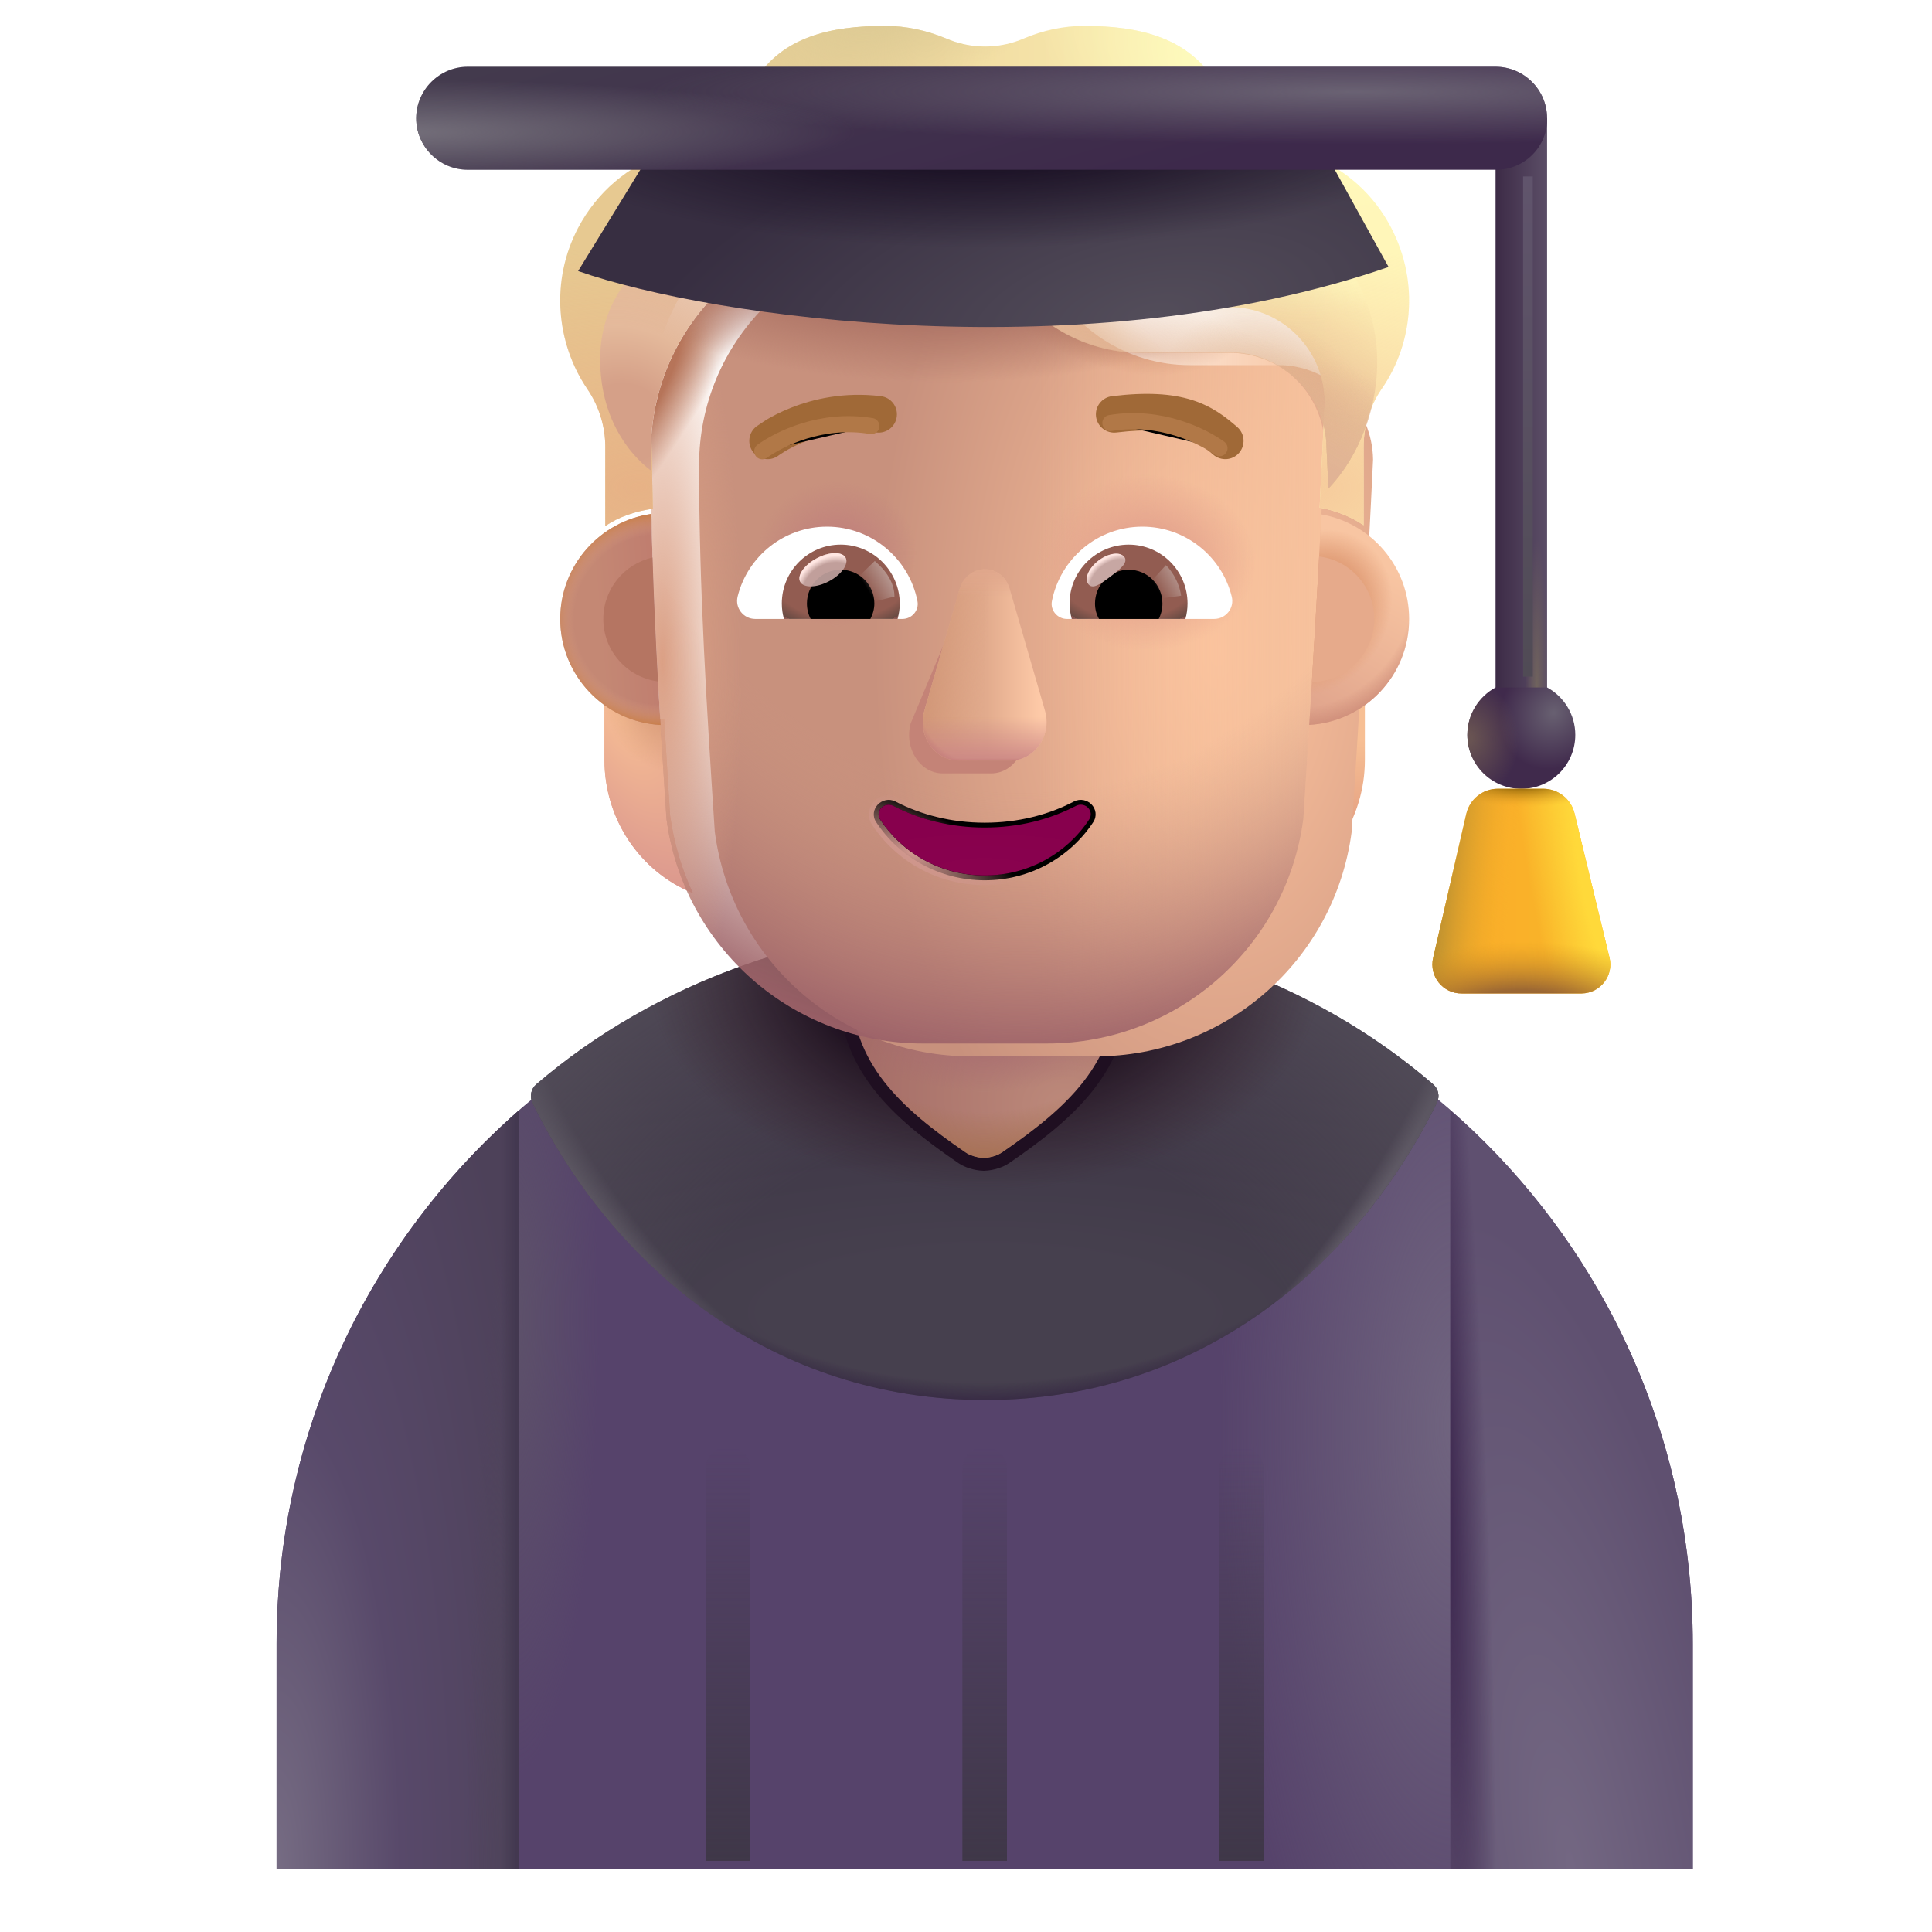 <svg viewBox="1 1 30 30" xmlns="http://www.w3.org/2000/svg">
<path d="M16.295 15.526C10.225 15.526 5.295 20.446 5.295 26.526V30.026H27.285V26.526C27.285 20.446 22.365 15.526 16.295 15.526Z" fill="#56436B"/>
<path d="M16.295 15.526C10.225 15.526 5.295 20.446 5.295 26.526V30.026H27.285V26.526C27.285 20.446 22.365 15.526 16.295 15.526Z" fill="url(#paint0_radial_4002_1591)"/>
<path d="M16.295 15.526C10.225 15.526 5.295 20.446 5.295 26.526V30.026H27.285V26.526C27.285 20.446 22.365 15.526 16.295 15.526Z" fill="url(#paint1_radial_4002_1591)"/>
<path d="M23.311 18.125C23.36 18.026 23.336 17.907 23.252 17.835C21.396 16.233 18.906 15.349 16.298 15.349C13.69 15.349 11.185 16.242 9.328 17.836C9.245 17.907 9.22 18.027 9.269 18.126C10.544 20.725 13.024 22.739 16.298 22.739C19.572 22.739 22.028 20.725 23.311 18.125Z" fill="url(#paint2_radial_4002_1591)"/>
<path d="M23.311 18.125C23.36 18.026 23.336 17.907 23.252 17.835C21.396 16.233 18.906 15.349 16.298 15.349C13.69 15.349 11.185 16.242 9.328 17.836C9.245 17.907 9.22 18.027 9.269 18.126C10.544 20.725 13.024 22.739 16.298 22.739C19.572 22.739 22.028 20.725 23.311 18.125Z" fill="url(#paint3_radial_4002_1591)"/>
<path d="M23.311 18.125C23.36 18.026 23.336 17.907 23.252 17.835C21.396 16.233 18.906 15.349 16.298 15.349C13.69 15.349 11.185 16.242 9.328 17.836C9.245 17.907 9.22 18.027 9.269 18.126C10.544 20.725 13.024 22.739 16.298 22.739C19.572 22.739 22.028 20.725 23.311 18.125Z" fill="url(#paint4_radial_4002_1591)"/>
<path d="M23.311 18.125C23.36 18.026 23.336 17.907 23.252 17.835C21.396 16.233 18.906 15.349 16.298 15.349C13.69 15.349 11.185 16.242 9.328 17.836C9.245 17.907 9.22 18.027 9.269 18.126C10.544 20.725 13.024 22.739 16.298 22.739C19.572 22.739 22.028 20.725 23.311 18.125Z" fill="url(#paint5_radial_4002_1591)"/>
<path d="M23.311 18.125C23.36 18.026 23.336 17.907 23.252 17.835C21.396 16.233 18.906 15.349 16.298 15.349C13.69 15.349 11.185 16.242 9.328 17.836C9.245 17.907 9.22 18.027 9.269 18.126C10.544 20.725 13.024 22.739 16.298 22.739C19.572 22.739 22.028 20.725 23.311 18.125Z" fill="url(#paint6_radial_4002_1591)"/>
<path d="M23.311 18.125C23.36 18.026 23.336 17.907 23.252 17.835C21.396 16.233 18.906 15.349 16.298 15.349C13.69 15.349 11.185 16.242 9.328 17.836C9.245 17.907 9.22 18.027 9.269 18.126C10.544 20.725 13.024 22.739 16.298 22.739C19.572 22.739 22.028 20.725 23.311 18.125Z" fill="url(#paint7_radial_4002_1591)"/>
<g filter="url(#filter0_f_4002_1591)">
<path d="M15.996 18.896C16.059 18.939 16.166 18.976 16.276 18.98C16.387 18.976 16.493 18.939 16.556 18.896C17.573 18.2 18.336 17.507 18.336 16.31V12.676C18.336 11.536 17.416 10.616 16.276 10.616C15.136 10.616 14.216 11.536 14.216 12.676V16.31C14.216 17.507 14.979 18.2 15.996 18.896Z" stroke="#1F0F21" stroke-width="0.4"/>
</g>
<path d="M15.996 18.896C16.059 18.939 16.166 18.976 16.276 18.98C16.387 18.976 16.493 18.939 16.556 18.896C17.573 18.2 18.336 17.507 18.336 16.31V12.676C18.336 11.536 17.416 10.616 16.276 10.616C15.136 10.616 14.216 11.536 14.216 12.676V16.31C14.216 17.507 14.979 18.2 15.996 18.896Z" fill="url(#paint8_radial_4002_1591)"/>
<path d="M15.996 18.896C16.059 18.939 16.166 18.976 16.276 18.98C16.387 18.976 16.493 18.939 16.556 18.896C17.573 18.2 18.336 17.507 18.336 16.31V12.676C18.336 11.536 17.416 10.616 16.276 10.616C15.136 10.616 14.216 11.536 14.216 12.676V16.31C14.216 17.507 14.979 18.2 15.996 18.896Z" fill="url(#paint9_radial_4002_1591)"/>
<path d="M15.996 18.896C16.059 18.939 16.166 18.976 16.276 18.98C16.387 18.976 16.493 18.939 16.556 18.896C17.573 18.2 18.336 17.507 18.336 16.31V12.676C18.336 11.536 17.416 10.616 16.276 10.616C15.136 10.616 14.216 11.536 14.216 12.676V16.31C14.216 17.507 14.979 18.2 15.996 18.896Z" fill="url(#paint10_radial_4002_1591)"/>
<path d="M25.023 11.699V2.836H24.223V11.699H25.023Z" fill="url(#paint11_linear_4002_1591)"/>
<path d="M25.023 11.699V2.836H24.223V11.699H25.023Z" fill="url(#paint12_radial_4002_1591)"/>
<path d="M24.223 11.675C23.962 11.817 23.785 12.094 23.785 12.411C23.785 12.874 24.16 13.249 24.623 13.249C25.086 13.249 25.461 12.874 25.461 12.411C25.461 12.094 25.284 11.817 25.024 11.675H24.223Z" fill="url(#paint13_radial_4002_1591)"/>
<path d="M24.223 11.675C23.962 11.817 23.785 12.094 23.785 12.411C23.785 12.874 24.16 13.249 24.623 13.249C25.086 13.249 25.461 12.874 25.461 12.411C25.461 12.094 25.284 11.817 25.024 11.675H24.223Z" fill="url(#paint14_radial_4002_1591)"/>
<g filter="url(#filter1_f_4002_1591)">
<path d="M24.726 3.74V11.507" stroke="url(#paint15_linear_4002_1591)" stroke-width="0.15"/>
</g>
<path d="M23.769 13.636L23.253 15.875C23.188 16.159 23.406 16.43 23.698 16.426H25.561C25.85 16.422 26.061 16.15 25.992 15.869L25.449 13.63C25.395 13.406 25.194 13.248 24.964 13.248H24.257C24.024 13.248 23.822 13.409 23.769 13.636Z" fill="url(#paint16_linear_4002_1591)"/>
<path d="M23.769 13.636L23.253 15.875C23.188 16.159 23.406 16.43 23.698 16.426H25.561C25.85 16.422 26.061 16.15 25.992 15.869L25.449 13.63C25.395 13.406 25.194 13.248 24.964 13.248H24.257C24.024 13.248 23.822 13.409 23.769 13.636Z" fill="url(#paint17_linear_4002_1591)"/>
<path d="M23.769 13.636L23.253 15.875C23.188 16.159 23.406 16.43 23.698 16.426H25.561C25.85 16.422 26.061 16.15 25.992 15.869L25.449 13.63C25.395 13.406 25.194 13.248 24.964 13.248H24.257C24.024 13.248 23.822 13.409 23.769 13.636Z" fill="url(#paint18_radial_4002_1591)"/>
<path d="M23.769 13.636L23.253 15.875C23.188 16.159 23.406 16.43 23.698 16.426H25.561C25.85 16.422 26.061 16.15 25.992 15.869L25.449 13.63C25.395 13.406 25.194 13.248 24.964 13.248H24.257C24.024 13.248 23.822 13.409 23.769 13.636Z" fill="url(#paint19_radial_4002_1591)"/>
<path d="M23.769 13.636L23.253 15.875C23.188 16.159 23.406 16.43 23.698 16.426H25.561C25.85 16.422 26.061 16.15 25.992 15.869L25.449 13.63C25.395 13.406 25.194 13.248 24.964 13.248H24.257C24.024 13.248 23.822 13.409 23.769 13.636Z" fill="url(#paint20_radial_4002_1591)"/>
<path d="M9.06 30.026V18.24C6.753 20.255 5.295 23.219 5.295 26.526V30.026H9.06Z" fill="url(#paint21_radial_4002_1591)"/>
<path d="M9.06 30.026V18.24C6.753 20.255 5.295 23.219 5.295 26.526V30.026H9.06Z" fill="url(#paint22_radial_4002_1591)"/>
<path d="M9.06 30.026V18.24C6.753 20.255 5.295 23.219 5.295 26.526V30.026H9.06Z" fill="url(#paint23_linear_4002_1591)"/>
<path d="M23.52 30.026V18.24C25.827 20.255 27.285 23.219 27.285 26.526V30.026H23.52Z" fill="url(#paint24_radial_4002_1591)"/>
<path d="M23.52 30.026V18.24C25.827 20.255 27.285 23.219 27.285 26.526V30.026H23.52Z" fill="url(#paint25_radial_4002_1591)"/>
<g filter="url(#filter2_f_4002_1591)">
<path d="M11.958 23.802C11.958 23.614 12.113 23.462 12.304 23.462C12.495 23.462 12.649 23.614 12.649 23.802V29.895H11.958V23.802Z" fill="url(#paint26_linear_4002_1591)"/>
<path d="M15.944 23.802C15.944 23.614 16.099 23.462 16.29 23.462C16.481 23.462 16.636 23.614 16.636 23.802V29.895H15.944V23.802Z" fill="url(#paint27_linear_4002_1591)"/>
<path d="M19.931 23.802C19.931 23.614 20.085 23.462 20.276 23.462C20.467 23.462 20.622 23.614 20.622 23.802V29.895H19.931V23.802Z" fill="url(#paint28_linear_4002_1591)"/>
</g>
<g filter="url(#filter3_f_4002_1591)">
<path d="M20.568 5.152L18.445 5.152C18.173 5.152 17.952 4.931 17.952 4.659C17.952 4.356 18.224 4.123 18.523 4.171C19.074 4.259 19.806 4.381 20.296 4.502C21.403 4.777 21.709 5.316 21.794 5.701C21.399 5.217 20.812 5.133 20.568 5.152Z" fill="#504A4C"/>
</g>
<g filter="url(#filter4_f_4002_1591)">
<path d="M20.568 5.089L18.445 5.089C18.173 5.089 17.952 4.868 17.952 4.596C17.952 4.293 18.224 4.06 18.523 4.108C19.074 4.196 19.806 4.318 20.296 4.439C21.403 4.714 21.709 5.253 21.794 5.638C21.399 5.154 20.812 5.07 20.568 5.089Z" fill="#49373D"/>
</g>
<g filter="url(#filter5_f_4002_1591)">
<path d="M20.794 5.136L18.606 5.136C18.326 5.136 18.098 4.908 18.098 4.628C18.098 4.315 18.378 4.076 18.687 4.125C19.255 4.215 20.009 4.341 20.514 4.467C21.655 4.75 21.97 5.305 22.058 5.702C21.651 5.204 21.046 5.117 20.794 5.136Z" fill="#725050"/>
</g>
<path d="M21.268 12.163C21.611 12.152 21.933 12.036 22.194 11.847V12.8C22.194 13.715 21.649 14.53 20.821 14.868C20.996 14.497 21.116 14.092 21.175 13.66L21.268 12.163Z" fill="url(#paint29_radial_4002_1591)"/>
<path d="M11.312 12.163C10.969 12.152 10.647 12.036 10.386 11.847V12.8C10.386 13.715 10.931 14.53 11.759 14.868C11.585 14.497 11.465 14.092 11.405 13.66L11.312 12.163Z" fill="url(#paint30_radial_4002_1591)"/>
<path d="M11.312 12.163C10.969 12.152 10.647 12.036 10.386 11.847V12.8C10.386 13.715 10.931 14.53 11.759 14.868C11.585 14.497 11.465 14.092 11.405 13.66L11.312 12.163Z" fill="url(#paint31_radial_4002_1591)"/>
<path d="M11.312 12.163C10.969 12.152 10.647 12.036 10.386 11.847V12.8C10.386 13.715 10.931 14.53 11.759 14.868C11.585 14.497 11.465 14.092 11.405 13.66L11.312 12.163Z" fill="url(#paint32_radial_4002_1591)"/>
<path d="M11.312 12.163C10.969 12.152 10.647 12.036 10.386 11.847V12.8C10.386 13.715 10.931 14.53 11.759 14.868C11.585 14.497 11.465 14.092 11.405 13.66L11.312 12.163Z" fill="url(#paint33_radial_4002_1591)"/>
<g filter="url(#filter6_ii_4002_1591)">
<path d="M11.349 13.715C11.613 15.714 13.314 17.203 15.328 17.203H17.26C19.274 17.203 20.976 15.714 21.239 13.715C21.36 11.786 21.481 9.865 21.571 7.937C21.56 7.151 20.941 6.503 20.159 6.47H18.725C17.747 6.47 16.862 5.894 16.46 4.993C16.357 4.735 16.107 4.564 15.83 4.564H14.527C12.637 4.564 11.105 6.113 11.105 8.025C11.105 9.93 11.224 11.805 11.349 13.715Z" fill="url(#paint34_radial_4002_1591)"/>
</g>
<path d="M11.349 13.715C11.613 15.714 13.314 17.203 15.328 17.203H17.26C19.274 17.203 20.976 15.714 21.239 13.715C21.36 11.786 21.481 9.865 21.571 7.937C21.56 7.151 20.941 6.503 20.159 6.47H18.725C17.747 6.47 16.862 5.894 16.46 4.993C16.357 4.735 16.107 4.564 15.83 4.564H14.527C12.637 4.564 11.105 6.113 11.105 8.025C11.105 9.93 11.224 11.805 11.349 13.715Z" fill="url(#paint35_linear_4002_1591)"/>
<path d="M11.349 13.715C11.613 15.714 13.314 17.203 15.328 17.203H17.26C19.274 17.203 20.976 15.714 21.239 13.715C21.36 11.786 21.481 9.865 21.571 7.937C21.56 7.151 20.941 6.503 20.159 6.47H18.725C17.747 6.47 16.862 5.894 16.46 4.993C16.357 4.735 16.107 4.564 15.83 4.564H14.527C12.637 4.564 11.105 6.113 11.105 8.025C11.105 9.93 11.224 11.805 11.349 13.715Z" fill="url(#paint36_radial_4002_1591)"/>
<path d="M11.349 13.715C11.613 15.714 13.314 17.203 15.328 17.203H17.26C19.274 17.203 20.976 15.714 21.239 13.715C21.36 11.786 21.481 9.865 21.571 7.937C21.56 7.151 20.941 6.503 20.159 6.47H18.725C17.747 6.47 16.862 5.894 16.46 4.993C16.357 4.735 16.107 4.564 15.83 4.564H14.527C12.637 4.564 11.105 6.113 11.105 8.025C11.105 9.93 11.224 11.805 11.349 13.715Z" fill="url(#paint37_radial_4002_1591)"/>
<path d="M11.349 13.715C11.613 15.714 13.314 17.203 15.328 17.203H17.26C19.274 17.203 20.976 15.714 21.239 13.715C21.36 11.786 21.481 9.865 21.571 7.937C21.56 7.151 20.941 6.503 20.159 6.47H18.725C17.747 6.47 16.862 5.894 16.46 4.993C16.357 4.735 16.107 4.564 15.83 4.564H14.527C12.637 4.564 11.105 6.113 11.105 8.025C11.105 9.93 11.224 11.805 11.349 13.715Z" fill="url(#paint38_radial_4002_1591)"/>
<path d="M11.349 13.715C11.613 15.714 13.314 17.203 15.328 17.203H17.26C19.274 17.203 20.976 15.714 21.239 13.715C21.36 11.786 21.481 9.865 21.571 7.937C21.56 7.151 20.941 6.503 20.159 6.47H18.725C17.747 6.47 16.862 5.894 16.46 4.993C16.357 4.735 16.107 4.564 15.83 4.564H14.527C12.637 4.564 11.105 6.113 11.105 8.025C11.105 9.93 11.224 11.805 11.349 13.715Z" fill="url(#paint39_radial_4002_1591)"/>
<path d="M11.349 13.715C11.613 15.714 13.314 17.203 15.328 17.203H17.26C19.274 17.203 20.976 15.714 21.239 13.715C21.36 11.786 21.481 9.865 21.571 7.937C21.56 7.151 20.941 6.503 20.159 6.47H18.725C17.747 6.47 16.862 5.894 16.46 4.993C16.357 4.735 16.107 4.564 15.83 4.564H14.527C12.637 4.564 11.105 6.113 11.105 8.025C11.105 9.93 11.224 11.805 11.349 13.715Z" fill="url(#paint40_radial_4002_1591)"/>
<path d="M11.349 13.715C11.613 15.714 13.314 17.203 15.328 17.203H17.26C19.274 17.203 20.976 15.714 21.239 13.715C21.36 11.786 21.481 9.865 21.571 7.937C21.56 7.151 20.941 6.503 20.159 6.47H18.725C17.747 6.47 16.862 5.894 16.46 4.993C16.357 4.735 16.107 4.564 15.83 4.564H14.527C12.637 4.564 11.105 6.113 11.105 8.025C11.105 9.93 11.224 11.805 11.349 13.715Z" fill="url(#paint41_radial_4002_1591)"/>
<path d="M11.349 13.715C11.613 15.714 13.314 17.203 15.328 17.203H17.26C19.274 17.203 20.976 15.714 21.239 13.715C21.36 11.786 21.481 9.865 21.571 7.937C21.56 7.151 20.941 6.503 20.159 6.47H18.725C17.747 6.47 16.862 5.894 16.46 4.993C16.357 4.735 16.107 4.564 15.83 4.564H14.527C12.637 4.564 11.105 6.113 11.105 8.025C11.105 9.93 11.224 11.805 11.349 13.715Z" fill="url(#paint42_radial_4002_1591)"/>
<path d="M11.349 13.715C11.613 15.714 13.314 17.203 15.328 17.203H17.26C19.274 17.203 20.976 15.714 21.239 13.715C21.36 11.786 21.481 9.865 21.571 7.937C21.56 7.151 20.941 6.503 20.159 6.47H18.725C17.747 6.47 16.862 5.894 16.46 4.993C16.357 4.735 16.107 4.564 15.83 4.564H14.527C12.637 4.564 11.105 6.113 11.105 8.025C11.105 9.93 11.224 11.805 11.349 13.715Z" fill="url(#paint43_radial_4002_1591)"/>
<g filter="url(#filter7_f_4002_1591)">
<path d="M15.849 10.539L15.14 12.235C15.037 12.622 15.286 13.009 15.639 13.009H16.391C16.744 13.009 16.993 12.616 16.889 12.235L16.381 10.352C16.272 9.935 15.963 10.122 15.849 10.539Z" fill="#C48377"/>
</g>
<g filter="url(#filter8_f_4002_1591)">
<path d="M15.899 10.152L15.354 12.034C15.243 12.421 15.51 12.809 15.887 12.809H16.693C17.07 12.809 17.337 12.415 17.226 12.034L16.681 10.152C16.565 9.735 16.021 9.735 15.899 10.152Z" fill="url(#paint44_linear_4002_1591)"/>
<path d="M15.899 10.152L15.354 12.034C15.243 12.421 15.51 12.809 15.887 12.809H16.693C17.07 12.809 17.337 12.415 17.226 12.034L16.681 10.152C16.565 9.735 16.021 9.735 15.899 10.152Z" fill="url(#paint45_linear_4002_1591)"/>
<path d="M15.899 10.152L15.354 12.034C15.243 12.421 15.51 12.809 15.887 12.809H16.693C17.07 12.809 17.337 12.415 17.226 12.034L16.681 10.152C16.565 9.735 16.021 9.735 15.899 10.152Z" fill="url(#paint46_linear_4002_1591)"/>
<path d="M15.899 10.152L15.354 12.034C15.243 12.421 15.51 12.809 15.887 12.809H16.693C17.07 12.809 17.337 12.415 17.226 12.034L16.681 10.152C16.565 9.735 16.021 9.735 15.899 10.152Z" fill="url(#paint47_linear_4002_1591)"/>
</g>
<path d="M15.899 10.152L15.354 12.034C15.243 12.421 15.51 12.809 15.887 12.809H16.693C17.07 12.809 17.337 12.415 17.226 12.034L16.681 10.152C16.565 9.735 16.021 9.735 15.899 10.152Z" fill="url(#paint48_linear_4002_1591)"/>
<path d="M15.899 10.152L15.354 12.034C15.243 12.421 15.51 12.809 15.887 12.809H16.693C17.07 12.809 17.337 12.415 17.226 12.034L16.681 10.152C16.565 9.735 16.021 9.735 15.899 10.152Z" fill="url(#paint49_radial_4002_1591)"/>
<g filter="url(#filter9_f_4002_1591)">
<path d="M14.906 13.447L14.906 13.447L14.905 13.446C14.802 13.394 14.694 13.427 14.63 13.494C14.566 13.562 14.54 13.672 14.607 13.769C14.963 14.309 15.584 14.669 16.29 14.669C16.997 14.669 17.617 14.309 17.974 13.769C18.04 13.67 18.015 13.56 17.95 13.492C17.885 13.425 17.777 13.394 17.675 13.446L17.675 13.446L17.674 13.447C17.275 13.655 16.803 13.775 16.29 13.775C15.782 13.775 15.306 13.655 14.906 13.447Z" stroke="url(#paint50_radial_4002_1591)" stroke-width="0.15"/>
</g>
<path d="M16.29 13.85C15.77 13.85 15.282 13.727 14.871 13.513C14.731 13.442 14.58 13.6 14.669 13.727C15.012 14.247 15.609 14.594 16.29 14.594C16.971 14.594 17.569 14.247 17.911 13.727C18 13.595 17.849 13.442 17.709 13.513C17.298 13.727 16.815 13.85 16.29 13.85Z" fill="url(#paint51_radial_4002_1591)"/>
<g filter="url(#filter10_ii_4002_1591)">
<path d="M21.261 4.081C21.788 4.262 22.261 4.63 22.559 5.157C23.037 5.998 22.967 7.003 22.451 7.744C22.272 8.008 22.174 8.321 22.174 8.64V9.856C21.982 9.723 21.73 9.624 21.491 9.582L21.571 7.937C21.56 7.151 20.941 6.503 20.159 6.47H18.725C17.747 6.47 16.862 5.893 16.46 4.993C16.357 4.734 16.107 4.564 15.83 4.564H14.527C12.637 4.564 11.105 6.113 11.105 8.024L11.137 9.599C10.877 9.637 10.605 9.724 10.399 9.869V8.64C10.399 8.321 10.301 8.008 10.122 7.744C9.633 7.025 9.546 6.058 9.976 5.24C10.274 4.674 10.758 4.279 11.306 4.086C11.893 3.878 12.392 3.482 12.724 2.949C13.147 2.274 13.891 2.102 14.744 2.102C15.075 2.102 15.39 2.173 15.684 2.294C16.075 2.465 16.515 2.465 16.906 2.294C17.194 2.173 17.509 2.102 17.84 2.102C18.703 2.102 19.458 2.29 19.877 2.982C20.192 3.504 20.686 3.883 21.261 4.081Z" fill="url(#paint52_linear_4002_1591)"/>
<path d="M21.261 4.081C21.788 4.262 22.261 4.63 22.559 5.157C23.037 5.998 22.967 7.003 22.451 7.744C22.272 8.008 22.174 8.321 22.174 8.64V9.856C21.982 9.723 21.73 9.624 21.491 9.582L21.571 7.937C21.56 7.151 20.941 6.503 20.159 6.47H18.725C17.747 6.47 16.862 5.893 16.46 4.993C16.357 4.734 16.107 4.564 15.83 4.564H14.527C12.637 4.564 11.105 6.113 11.105 8.024L11.137 9.599C10.877 9.637 10.605 9.724 10.399 9.869V8.64C10.399 8.321 10.301 8.008 10.122 7.744C9.633 7.025 9.546 6.058 9.976 5.24C10.274 4.674 10.758 4.279 11.306 4.086C11.893 3.878 12.392 3.482 12.724 2.949C13.147 2.274 13.891 2.102 14.744 2.102C15.075 2.102 15.39 2.173 15.684 2.294C16.075 2.465 16.515 2.465 16.906 2.294C17.194 2.173 17.509 2.102 17.84 2.102C18.703 2.102 19.458 2.29 19.877 2.982C20.192 3.504 20.686 3.883 21.261 4.081Z" fill="url(#paint53_radial_4002_1591)"/>
<path d="M21.261 4.081C21.788 4.262 22.261 4.63 22.559 5.157C23.037 5.998 22.967 7.003 22.451 7.744C22.272 8.008 22.174 8.321 22.174 8.64V9.856C21.982 9.723 21.73 9.624 21.491 9.582L21.571 7.937C21.56 7.151 20.941 6.503 20.159 6.47H18.725C17.747 6.47 16.862 5.893 16.46 4.993C16.357 4.734 16.107 4.564 15.83 4.564H14.527C12.637 4.564 11.105 6.113 11.105 8.024L11.137 9.599C10.877 9.637 10.605 9.724 10.399 9.869V8.64C10.399 8.321 10.301 8.008 10.122 7.744C9.633 7.025 9.546 6.058 9.976 5.24C10.274 4.674 10.758 4.279 11.306 4.086C11.893 3.878 12.392 3.482 12.724 2.949C13.147 2.274 13.891 2.102 14.744 2.102C15.075 2.102 15.39 2.173 15.684 2.294C16.075 2.465 16.515 2.465 16.906 2.294C17.194 2.173 17.509 2.102 17.84 2.102C18.703 2.102 19.458 2.29 19.877 2.982C20.192 3.504 20.686 3.883 21.261 4.081Z" fill="url(#paint54_radial_4002_1591)"/>
<path d="M21.261 4.081C21.788 4.262 22.261 4.63 22.559 5.157C23.037 5.998 22.967 7.003 22.451 7.744C22.272 8.008 22.174 8.321 22.174 8.64V9.856C21.982 9.723 21.73 9.624 21.491 9.582L21.571 7.937C21.56 7.151 20.941 6.503 20.159 6.47H18.725C17.747 6.47 16.862 5.893 16.46 4.993C16.357 4.734 16.107 4.564 15.83 4.564H14.527C12.637 4.564 11.105 6.113 11.105 8.024L11.137 9.599C10.877 9.637 10.605 9.724 10.399 9.869V8.64C10.399 8.321 10.301 8.008 10.122 7.744C9.633 7.025 9.546 6.058 9.976 5.24C10.274 4.674 10.758 4.279 11.306 4.086C11.893 3.878 12.392 3.482 12.724 2.949C13.147 2.274 13.891 2.102 14.744 2.102C15.075 2.102 15.39 2.173 15.684 2.294C16.075 2.465 16.515 2.465 16.906 2.294C17.194 2.173 17.509 2.102 17.84 2.102C18.703 2.102 19.458 2.29 19.877 2.982C20.192 3.504 20.686 3.883 21.261 4.081Z" fill="url(#paint55_radial_4002_1591)"/>
<path d="M21.261 4.081C21.788 4.262 22.261 4.63 22.559 5.157C23.037 5.998 22.967 7.003 22.451 7.744C22.272 8.008 22.174 8.321 22.174 8.64V9.856C21.982 9.723 21.73 9.624 21.491 9.582L21.571 7.937C21.56 7.151 20.941 6.503 20.159 6.47H18.725C17.747 6.47 16.862 5.893 16.46 4.993C16.357 4.734 16.107 4.564 15.83 4.564H14.527C12.637 4.564 11.105 6.113 11.105 8.024L11.137 9.599C10.877 9.637 10.605 9.724 10.399 9.869V8.64C10.399 8.321 10.301 8.008 10.122 7.744C9.633 7.025 9.546 6.058 9.976 5.24C10.274 4.674 10.758 4.279 11.306 4.086C11.893 3.878 12.392 3.482 12.724 2.949C13.147 2.274 13.891 2.102 14.744 2.102C15.075 2.102 15.39 2.173 15.684 2.294C16.075 2.465 16.515 2.465 16.906 2.294C17.194 2.173 17.509 2.102 17.84 2.102C18.703 2.102 19.458 2.29 19.877 2.982C20.192 3.504 20.686 3.883 21.261 4.081Z" fill="url(#paint56_radial_4002_1591)"/>
</g>
<g filter="url(#filter11_i_4002_1591)">
<path d="M20.113 7.832C19.933 7.676 19.724 7.51 19.409 7.411C19.097 7.313 18.707 7.286 18.167 7.352C18.011 7.371 17.9 7.513 17.919 7.669C17.939 7.824 18.08 7.935 18.236 7.916C18.729 7.856 19.03 7.887 19.238 7.952C19.441 8.016 19.578 8.12 19.739 8.26C19.858 8.363 20.037 8.351 20.14 8.233C20.243 8.114 20.231 7.935 20.113 7.832Z" fill="#A06937"/>
</g>
<g filter="url(#filter12_i_4002_1591)">
<path d="M12.797 7.72C12.89 7.665 13.022 7.594 13.19 7.529C13.525 7.397 14.005 7.282 14.578 7.352C14.734 7.371 14.845 7.513 14.825 7.669C14.806 7.824 14.665 7.935 14.509 7.916C14.05 7.86 13.667 7.951 13.398 8.057C13.264 8.11 13.159 8.166 13.089 8.208C13.054 8.229 13.028 8.246 13.012 8.257C13.004 8.263 12.998 8.267 12.995 8.269L12.992 8.271C12.869 8.367 12.691 8.344 12.595 8.221C12.498 8.097 12.521 7.918 12.645 7.822L12.797 7.72Z" fill="#A06937"/>
</g>
<g filter="url(#filter13_f_4002_1591)">
<path d="M16.528 5.133C16.504 5.087 16.482 5.04 16.46 4.993C16.357 4.735 16.107 4.564 15.83 4.564H14.527C12.637 4.564 11.105 6.113 11.105 8.025V8.306C10.757 8.041 10.319 7.482 10.319 6.578C10.319 5.48 11.12 4.926 11.63 4.572C11.774 4.472 11.895 4.388 11.969 4.312C12 4.28 12.034 4.244 12.071 4.205C12.429 3.825 13.067 3.149 14.18 2.853C14.732 2.707 15.292 2.673 15.743 2.685C16.216 2.698 16.55 3.106 16.55 3.579V5.119L16.528 5.133Z" fill="url(#paint57_radial_4002_1591)"/>
<path d="M16.528 5.133C16.504 5.087 16.482 5.04 16.46 4.993C16.357 4.735 16.107 4.564 15.83 4.564H14.527C12.637 4.564 11.105 6.113 11.105 8.025V8.306C10.757 8.041 10.319 7.482 10.319 6.578C10.319 5.48 11.12 4.926 11.63 4.572C11.774 4.472 11.895 4.388 11.969 4.312C12 4.28 12.034 4.244 12.071 4.205C12.429 3.825 13.067 3.149 14.18 2.853C14.732 2.707 15.292 2.673 15.743 2.685C16.216 2.698 16.55 3.106 16.55 3.579V5.119L16.528 5.133Z" fill="url(#paint58_radial_4002_1591)"/>
</g>
<g filter="url(#filter14_f_4002_1591)">
<path d="M21.628 8.586L21.598 7.94C21.587 7.158 20.941 6.513 20.159 6.48H18.725C17.815 6.48 16.985 5.982 16.55 5.19C16.55 5.19 16.483 5.035 16.417 4.772C16.171 3.8 17.096 3.059 18.082 3.247C19.088 3.439 20.243 3.777 21.095 4.332C22.881 5.497 22.568 7.597 21.628 8.586Z" fill="url(#paint59_radial_4002_1591)"/>
<path d="M21.628 8.586L21.598 7.94C21.587 7.158 20.941 6.513 20.159 6.48H18.725C17.815 6.48 16.985 5.982 16.55 5.19C16.55 5.19 16.483 5.035 16.417 4.772C16.171 3.8 17.096 3.059 18.082 3.247C19.088 3.439 20.243 3.777 21.095 4.332C22.881 5.497 22.568 7.597 21.628 8.586Z" fill="url(#paint60_radial_4002_1591)"/>
<path d="M21.628 8.586L21.598 7.94C21.587 7.158 20.941 6.513 20.159 6.48H18.725C17.815 6.48 16.985 5.982 16.55 5.19C16.55 5.19 16.483 5.035 16.417 4.772C16.171 3.8 17.096 3.059 18.082 3.247C19.088 3.439 20.243 3.777 21.095 4.332C22.881 5.497 22.568 7.597 21.628 8.586Z" fill="url(#paint61_radial_4002_1591)"/>
<path d="M21.628 8.586L21.598 7.94C21.587 7.158 20.941 6.513 20.159 6.48H18.725C17.815 6.48 16.985 5.982 16.55 5.19C16.55 5.19 16.483 5.035 16.417 4.772C16.171 3.8 17.096 3.059 18.082 3.247C19.088 3.439 20.243 3.777 21.095 4.332C22.881 5.497 22.568 7.597 21.628 8.586Z" fill="url(#paint62_radial_4002_1591)"/>
<path d="M21.628 8.586L21.598 7.94C21.587 7.158 20.941 6.513 20.159 6.48H18.725C17.815 6.48 16.985 5.982 16.55 5.19C16.55 5.19 16.483 5.035 16.417 4.772C16.171 3.8 17.096 3.059 18.082 3.247C19.088 3.439 20.243 3.777 21.095 4.332C22.881 5.497 22.568 7.597 21.628 8.586Z" fill="url(#paint63_radial_4002_1591)"/>
<path d="M21.628 8.586L21.598 7.94C21.587 7.158 20.941 6.513 20.159 6.48H18.725C17.815 6.48 16.985 5.982 16.55 5.19C16.55 5.19 16.483 5.035 16.417 4.772C16.171 3.8 17.096 3.059 18.082 3.247C19.088 3.439 20.243 3.777 21.095 4.332C22.881 5.497 22.568 7.597 21.628 8.586Z" fill="url(#paint64_radial_4002_1591)"/>
</g>
<path d="M18.738 9.178C19.407 9.178 19.972 9.639 20.126 10.262C20.172 10.441 20.035 10.611 19.852 10.611H17.567C17.422 10.611 17.305 10.478 17.334 10.333C17.463 9.677 18.041 9.178 18.738 9.178Z" fill="white"/>
<path d="M18.527 9.457C19.033 9.457 19.44 9.868 19.44 10.37C19.44 10.454 19.428 10.537 19.407 10.611H17.642C17.621 10.532 17.608 10.454 17.608 10.37C17.608 9.868 18.02 9.457 18.527 9.457Z" fill="url(#paint65_radial_4002_1591)"/>
<path d="M18.003 10.371C18.003 10.08 18.236 9.847 18.527 9.847C18.817 9.847 19.05 10.08 19.05 10.371C19.05 10.458 19.029 10.541 18.992 10.611H18.066C18.024 10.541 18.003 10.458 18.003 10.371Z" fill="black"/>
<g filter="url(#filter15_f_4002_1591)">
<path d="M18.459 9.65C18.524 9.737 18.388 9.843 18.234 9.959C18.079 10.075 17.964 10.156 17.899 10.069C17.834 9.982 17.907 9.817 18.061 9.702C18.216 9.586 18.394 9.563 18.459 9.65Z" fill="#C7A7A3"/>
<path d="M18.459 9.65C18.524 9.737 18.388 9.843 18.234 9.959C18.079 10.075 17.964 10.156 17.899 10.069C17.834 9.982 17.907 9.817 18.061 9.702C18.216 9.586 18.394 9.563 18.459 9.65Z" fill="url(#paint66_radial_4002_1591)"/>
</g>
<g filter="url(#filter16_f_4002_1591)">
<path d="M19.34 10.25C19.307 10.014 19.169 9.836 19.104 9.776L18.837 10.068L18.958 10.302L19.34 10.25Z" fill="url(#paint67_linear_4002_1591)"/>
</g>
<path d="M13.842 9.178C13.173 9.178 12.608 9.639 12.454 10.262C12.409 10.441 12.546 10.611 12.728 10.611H15.013C15.159 10.611 15.275 10.479 15.246 10.333C15.117 9.677 14.535 9.178 13.842 9.178Z" fill="white"/>
<path d="M14.054 9.457C13.547 9.457 13.14 9.868 13.14 10.37C13.14 10.454 13.152 10.537 13.173 10.611H14.938C14.959 10.533 14.972 10.454 14.972 10.37C14.967 9.868 14.56 9.457 14.054 9.457Z" fill="url(#paint68_radial_4002_1591)"/>
<path d="M14.577 10.371C14.577 10.08 14.344 9.847 14.054 9.847C13.763 9.847 13.53 10.08 13.53 10.371C13.53 10.458 13.551 10.541 13.588 10.611H14.515C14.552 10.541 14.577 10.458 14.577 10.371Z" fill="black"/>
<g filter="url(#filter17_f_4002_1591)">
<path d="M14.889 10.263C14.889 9.968 14.648 9.771 14.583 9.711L14.288 9.997L14.47 10.367L14.889 10.263Z" fill="url(#paint69_linear_4002_1591)"/>
</g>
<g filter="url(#filter18_f_4002_1591)">
<ellipse cx="13.778" cy="9.847" rx="0.399" ry="0.202" transform="rotate(-27.914 13.778 9.847)" fill="#C7A7A3" fill-opacity="0.9"/>
<ellipse cx="13.778" cy="9.847" rx="0.399" ry="0.202" transform="rotate(-27.914 13.778 9.847)" fill="url(#paint70_radial_4002_1591)"/>
</g>
<path d="M21.33 12.256C21.398 11.166 21.462 10.078 21.519 8.988C22.293 9.124 22.881 9.799 22.881 10.611C22.881 11.489 22.195 12.206 21.33 12.256Z" fill="url(#paint71_linear_4002_1591)"/>
<path d="M21.33 12.256C21.398 11.166 21.462 10.078 21.519 8.988C22.293 9.124 22.881 9.799 22.881 10.611C22.881 11.489 22.195 12.206 21.33 12.256Z" fill="url(#paint72_radial_4002_1591)"/>
<path d="M21.33 12.256C21.398 11.166 21.462 10.078 21.519 8.988C22.293 9.124 22.881 9.799 22.881 10.611C22.881 11.489 22.195 12.206 21.33 12.256Z" fill="url(#paint73_radial_4002_1591)"/>
<path d="M11.115 8.98C10.315 9.093 9.699 9.78 9.699 10.611C9.699 11.491 10.389 12.21 11.257 12.257C11.19 11.163 11.136 10.075 11.115 8.98Z" fill="url(#paint74_linear_4002_1591)"/>
<path d="M11.115 8.98C10.315 9.093 9.699 9.78 9.699 10.611C9.699 11.491 10.389 12.21 11.257 12.257C11.19 11.163 11.136 10.075 11.115 8.98Z" fill="url(#paint75_radial_4002_1591)"/>
<g filter="url(#filter19_f_4002_1591)">
<path d="M11.132 9.657C10.695 9.755 10.368 10.145 10.368 10.611C10.368 11.108 10.738 11.518 11.217 11.581C11.182 10.939 11.152 10.299 11.132 9.657Z" fill="#B57562"/>
</g>
<g filter="url(#filter20_f_4002_1591)">
<path d="M21.371 11.59C21.411 10.94 21.449 10.29 21.484 9.641C21.967 9.701 22.34 10.113 22.34 10.611C22.34 11.149 21.907 11.585 21.371 11.59Z" fill="#E6AA8B"/>
</g>
<g filter="url(#filter21_f_4002_1591)">
<path d="M12.836 8.007C13.099 7.818 13.755 7.486 14.531 7.616" stroke="#B17847" stroke-width="0.25" stroke-linecap="round"/>
</g>
<g filter="url(#filter22_f_4002_1591)">
<path d="M19.936 7.96C19.673 7.771 19.017 7.439 18.242 7.569" stroke="#B17847" stroke-width="0.25" stroke-linecap="round"/>
</g>
<g filter="url(#filter23_i_4002_1591)">
<path d="M9.977 5.259L11.188 3.286L21.445 3.177L22.562 5.196C17.898 6.806 12.066 5.993 9.977 5.259Z" fill="url(#paint76_radial_4002_1591)"/>
<path d="M9.977 5.259L11.188 3.286L21.445 3.177L22.562 5.196C17.898 6.806 12.066 5.993 9.977 5.259Z" fill="url(#paint77_radial_4002_1591)"/>
</g>
<path d="M24.233 3.636H8.263C7.823 3.636 7.463 3.276 7.463 2.836C7.463 2.396 7.823 2.036 8.263 2.036H24.223C24.663 2.036 25.023 2.396 25.023 2.836C25.033 3.276 24.673 3.636 24.233 3.636Z" fill="url(#paint78_linear_4002_1591)"/>
<path d="M24.233 3.636H8.263C7.823 3.636 7.463 3.276 7.463 2.836C7.463 2.396 7.823 2.036 8.263 2.036H24.223C24.663 2.036 25.023 2.396 25.023 2.836C25.033 3.276 24.673 3.636 24.233 3.636Z" fill="url(#paint79_radial_4002_1591)"/>
<path d="M24.233 3.636H8.263C7.823 3.636 7.463 3.276 7.463 2.836C7.463 2.396 7.823 2.036 8.263 2.036H24.223C24.663 2.036 25.023 2.396 25.023 2.836C25.033 3.276 24.673 3.636 24.233 3.636Z" fill="url(#paint80_radial_4002_1591)"/>
<defs>
<filter id="filter0_f_4002_1591" x="13.616" y="10.016" width="5.32" height="9.565" filterUnits="userSpaceOnUse" color-interpolation-filters="sRGB">
<feFlood flood-opacity="0" result="BackgroundImageFix"/>
<feBlend mode="normal" in="SourceGraphic" in2="BackgroundImageFix" result="shape"/>
<feGaussianBlur stdDeviation="0.2" result="effect1_foregroundBlur_4002_1591"/>
</filter>
<filter id="filter1_f_4002_1591" x="24.401" y="3.49" width="0.65" height="8.268" filterUnits="userSpaceOnUse" color-interpolation-filters="sRGB">
<feFlood flood-opacity="0" result="BackgroundImageFix"/>
<feBlend mode="normal" in="SourceGraphic" in2="BackgroundImageFix" result="shape"/>
<feGaussianBlur stdDeviation="0.125" result="effect1_foregroundBlur_4002_1591"/>
</filter>
<filter id="filter2_f_4002_1591" x="11.808" y="23.312" width="8.964" height="6.734" filterUnits="userSpaceOnUse" color-interpolation-filters="sRGB">
<feFlood flood-opacity="0" result="BackgroundImageFix"/>
<feBlend mode="normal" in="SourceGraphic" in2="BackgroundImageFix" result="shape"/>
<feGaussianBlur stdDeviation="0.075" result="effect1_foregroundBlur_4002_1591"/>
</filter>
<filter id="filter3_f_4002_1591" x="16.952" y="3.165" width="5.842" height="3.536" filterUnits="userSpaceOnUse" color-interpolation-filters="sRGB">
<feFlood flood-opacity="0" result="BackgroundImageFix"/>
<feBlend mode="normal" in="SourceGraphic" in2="BackgroundImageFix" result="shape"/>
<feGaussianBlur stdDeviation="0.5" result="effect1_foregroundBlur_4002_1591"/>
</filter>
<filter id="filter4_f_4002_1591" x="16.952" y="3.102" width="5.842" height="3.536" filterUnits="userSpaceOnUse" color-interpolation-filters="sRGB">
<feFlood flood-opacity="0" result="BackgroundImageFix"/>
<feBlend mode="normal" in="SourceGraphic" in2="BackgroundImageFix" result="shape"/>
<feGaussianBlur stdDeviation="0.5" result="effect1_foregroundBlur_4002_1591"/>
</filter>
<filter id="filter5_f_4002_1591" x="17.098" y="3.119" width="5.96" height="3.583" filterUnits="userSpaceOnUse" color-interpolation-filters="sRGB">
<feFlood flood-opacity="0" result="BackgroundImageFix"/>
<feBlend mode="normal" in="SourceGraphic" in2="BackgroundImageFix" result="shape"/>
<feGaussianBlur stdDeviation="0.5" result="effect1_foregroundBlur_4002_1591"/>
</filter>
<filter id="filter6_ii_4002_1591" x="11.105" y="4.564" width="11.216" height="12.838" filterUnits="userSpaceOnUse" color-interpolation-filters="sRGB">
<feFlood flood-opacity="0" result="BackgroundImageFix"/>
<feBlend mode="normal" in="SourceGraphic" in2="BackgroundImageFix" result="shape"/>
<feColorMatrix in="SourceAlpha" type="matrix" values="0 0 0 0 0 0 0 0 0 0 0 0 0 0 0 0 0 0 127 0" result="hardAlpha"/>
<feOffset dx="0.75"/>
<feGaussianBlur stdDeviation="0.6"/>
<feComposite in2="hardAlpha" operator="arithmetic" k2="-1" k3="1"/>
<feColorMatrix type="matrix" values="0 0 0 0 0.843 0 0 0 0 0.612 0 0 0 0 0.498 0 0 0 1 0"/>
<feBlend mode="normal" in2="shape" result="effect1_innerShadow_4002_1591"/>
<feColorMatrix in="SourceAlpha" type="matrix" values="0 0 0 0 0 0 0 0 0 0 0 0 0 0 0 0 0 0 127 0" result="hardAlpha"/>
<feOffset dy="0.2"/>
<feGaussianBlur stdDeviation="0.375"/>
<feComposite in2="hardAlpha" operator="arithmetic" k2="-1" k3="1"/>
<feColorMatrix type="matrix" values="0 0 0 0 0.776 0 0 0 0 0.549 0 0 0 0 0.424 0 0 0 1 0"/>
<feBlend mode="normal" in2="effect1_innerShadow_4002_1591" result="effect2_innerShadow_4002_1591"/>
</filter>
<filter id="filter7_f_4002_1591" x="14.117" y="9.118" width="3.796" height="4.892" filterUnits="userSpaceOnUse" color-interpolation-filters="sRGB">
<feFlood flood-opacity="0" result="BackgroundImageFix"/>
<feBlend mode="normal" in="SourceGraphic" in2="BackgroundImageFix" result="shape"/>
<feGaussianBlur stdDeviation="0.5" result="effect1_foregroundBlur_4002_1591"/>
</filter>
<filter id="filter8_f_4002_1591" x="15.229" y="9.739" width="2.122" height="3.17" filterUnits="userSpaceOnUse" color-interpolation-filters="sRGB">
<feFlood flood-opacity="0" result="BackgroundImageFix"/>
<feBlend mode="normal" in="SourceGraphic" in2="BackgroundImageFix" result="shape"/>
<feGaussianBlur stdDeviation="0.05" result="effect1_foregroundBlur_4002_1591"/>
</filter>
<filter id="filter9_f_4002_1591" x="14.392" y="13.245" width="3.796" height="1.598" filterUnits="userSpaceOnUse" color-interpolation-filters="sRGB">
<feFlood flood-opacity="0" result="BackgroundImageFix"/>
<feBlend mode="normal" in="SourceGraphic" in2="BackgroundImageFix" result="shape"/>
<feGaussianBlur stdDeviation="0.05" result="effect1_foregroundBlur_4002_1591"/>
</filter>
<filter id="filter10_ii_4002_1591" x="9.699" y="1.602" width="13.182" height="8.267" filterUnits="userSpaceOnUse" color-interpolation-filters="sRGB">
<feFlood flood-opacity="0" result="BackgroundImageFix"/>
<feBlend mode="normal" in="SourceGraphic" in2="BackgroundImageFix" result="shape"/>
<feColorMatrix in="SourceAlpha" type="matrix" values="0 0 0 0 0 0 0 0 0 0 0 0 0 0 0 0 0 0 127 0" result="hardAlpha"/>
<feOffset dy="-0.5"/>
<feGaussianBlur stdDeviation="0.625"/>
<feComposite in2="hardAlpha" operator="arithmetic" k2="-1" k3="1"/>
<feColorMatrix type="matrix" values="0 0 0 0 0.914 0 0 0 0 0.733 0 0 0 0 0.592 0 0 0 1 0"/>
<feBlend mode="normal" in2="shape" result="effect1_innerShadow_4002_1591"/>
<feColorMatrix in="SourceAlpha" type="matrix" values="0 0 0 0 0 0 0 0 0 0 0 0 0 0 0 0 0 0 127 0" result="hardAlpha"/>
<feOffset dy="-0.2"/>
<feGaussianBlur stdDeviation="0.2"/>
<feComposite in2="hardAlpha" operator="arithmetic" k2="-1" k3="1"/>
<feColorMatrix type="matrix" values="0 0 0 0 0.875 0 0 0 0 0.678 0 0 0 0 0.557 0 0 0 1 0"/>
<feBlend mode="normal" in2="effect1_innerShadow_4002_1591" result="effect2_innerShadow_4002_1591"/>
</filter>
<filter id="filter11_i_4002_1591" x="17.917" y="7.116" width="2.393" height="1.214" filterUnits="userSpaceOnUse" color-interpolation-filters="sRGB">
<feFlood flood-opacity="0" result="BackgroundImageFix"/>
<feBlend mode="normal" in="SourceGraphic" in2="BackgroundImageFix" result="shape"/>
<feColorMatrix in="SourceAlpha" type="matrix" values="0 0 0 0 0 0 0 0 0 0 0 0 0 0 0 0 0 0 127 0" result="hardAlpha"/>
<feOffset dx="0.1" dy="-0.2"/>
<feGaussianBlur stdDeviation="0.125"/>
<feComposite in2="hardAlpha" operator="arithmetic" k2="-1" k3="1"/>
<feColorMatrix type="matrix" values="0 0 0 0 0.471 0 0 0 0 0.271 0 0 0 0 0.161 0 0 0 1 0"/>
<feBlend mode="normal" in2="shape" result="effect1_innerShadow_4002_1591"/>
</filter>
<filter id="filter12_i_4002_1591" x="12.535" y="7.131" width="2.393" height="1.199" filterUnits="userSpaceOnUse" color-interpolation-filters="sRGB">
<feFlood flood-opacity="0" result="BackgroundImageFix"/>
<feBlend mode="normal" in="SourceGraphic" in2="BackgroundImageFix" result="shape"/>
<feColorMatrix in="SourceAlpha" type="matrix" values="0 0 0 0 0 0 0 0 0 0 0 0 0 0 0 0 0 0 127 0" result="hardAlpha"/>
<feOffset dx="0.1" dy="-0.2"/>
<feGaussianBlur stdDeviation="0.125"/>
<feComposite in2="hardAlpha" operator="arithmetic" k2="-1" k3="1"/>
<feColorMatrix type="matrix" values="0 0 0 0 0.471 0 0 0 0 0.271 0 0 0 0 0.161 0 0 0 1 0"/>
<feBlend mode="normal" in2="shape" result="effect1_innerShadow_4002_1591"/>
</filter>
<filter id="filter13_f_4002_1591" x="9.819" y="2.183" width="7.23" height="6.624" filterUnits="userSpaceOnUse" color-interpolation-filters="sRGB">
<feFlood flood-opacity="0" result="BackgroundImageFix"/>
<feBlend mode="normal" in="SourceGraphic" in2="BackgroundImageFix" result="shape"/>
<feGaussianBlur stdDeviation="0.25" result="effect1_foregroundBlur_4002_1591"/>
</filter>
<filter id="filter14_f_4002_1591" x="15.877" y="2.718" width="7.009" height="6.368" filterUnits="userSpaceOnUse" color-interpolation-filters="sRGB">
<feFlood flood-opacity="0" result="BackgroundImageFix"/>
<feBlend mode="normal" in="SourceGraphic" in2="BackgroundImageFix" result="shape"/>
<feGaussianBlur stdDeviation="0.25" result="effect1_foregroundBlur_4002_1591"/>
</filter>
<filter id="filter15_f_4002_1591" x="17.775" y="9.497" width="0.801" height="0.708" filterUnits="userSpaceOnUse" color-interpolation-filters="sRGB">
<feFlood flood-opacity="0" result="BackgroundImageFix"/>
<feBlend mode="normal" in="SourceGraphic" in2="BackgroundImageFix" result="shape"/>
<feGaussianBlur stdDeviation="0.05" result="effect1_foregroundBlur_4002_1591"/>
</filter>
<filter id="filter16_f_4002_1591" x="18.637" y="9.576" width="0.903" height="0.926" filterUnits="userSpaceOnUse" color-interpolation-filters="sRGB">
<feFlood flood-opacity="0" result="BackgroundImageFix"/>
<feBlend mode="normal" in="SourceGraphic" in2="BackgroundImageFix" result="shape"/>
<feGaussianBlur stdDeviation="0.1" result="effect1_foregroundBlur_4002_1591"/>
</filter>
<filter id="filter17_f_4002_1591" x="14.088" y="9.511" width="1" height="1.056" filterUnits="userSpaceOnUse" color-interpolation-filters="sRGB">
<feFlood flood-opacity="0" result="BackgroundImageFix"/>
<feBlend mode="normal" in="SourceGraphic" in2="BackgroundImageFix" result="shape"/>
<feGaussianBlur stdDeviation="0.1" result="effect1_foregroundBlur_4002_1591"/>
</filter>
<filter id="filter18_f_4002_1591" x="13.313" y="9.489" width="0.93" height="0.717" filterUnits="userSpaceOnUse" color-interpolation-filters="sRGB">
<feFlood flood-opacity="0" result="BackgroundImageFix"/>
<feBlend mode="normal" in="SourceGraphic" in2="BackgroundImageFix" result="shape"/>
<feGaussianBlur stdDeviation="0.05" result="effect1_foregroundBlur_4002_1591"/>
</filter>
<filter id="filter19_f_4002_1591" x="10.118" y="9.407" width="1.349" height="2.424" filterUnits="userSpaceOnUse" color-interpolation-filters="sRGB">
<feFlood flood-opacity="0" result="BackgroundImageFix"/>
<feBlend mode="normal" in="SourceGraphic" in2="BackgroundImageFix" result="shape"/>
<feGaussianBlur stdDeviation="0.125" result="effect1_foregroundBlur_4002_1591"/>
</filter>
<filter id="filter20_f_4002_1591" x="21.121" y="9.391" width="1.469" height="2.449" filterUnits="userSpaceOnUse" color-interpolation-filters="sRGB">
<feFlood flood-opacity="0" result="BackgroundImageFix"/>
<feBlend mode="normal" in="SourceGraphic" in2="BackgroundImageFix" result="shape"/>
<feGaussianBlur stdDeviation="0.125" result="effect1_foregroundBlur_4002_1591"/>
</filter>
<filter id="filter21_f_4002_1591" x="12.461" y="7.212" width="2.445" height="1.17" filterUnits="userSpaceOnUse" color-interpolation-filters="sRGB">
<feFlood flood-opacity="0" result="BackgroundImageFix"/>
<feBlend mode="normal" in="SourceGraphic" in2="BackgroundImageFix" result="shape"/>
<feGaussianBlur stdDeviation="0.125" result="effect1_foregroundBlur_4002_1591"/>
</filter>
<filter id="filter22_f_4002_1591" x="17.867" y="7.165" width="2.445" height="1.17" filterUnits="userSpaceOnUse" color-interpolation-filters="sRGB">
<feFlood flood-opacity="0" result="BackgroundImageFix"/>
<feBlend mode="normal" in="SourceGraphic" in2="BackgroundImageFix" result="shape"/>
<feGaussianBlur stdDeviation="0.125" result="effect1_foregroundBlur_4002_1591"/>
</filter>
<filter id="filter23_i_4002_1591" x="9.977" y="3.127" width="12.586" height="3.001" filterUnits="userSpaceOnUse" color-interpolation-filters="sRGB">
<feFlood flood-opacity="0" result="BackgroundImageFix"/>
<feBlend mode="normal" in="SourceGraphic" in2="BackgroundImageFix" result="shape"/>
<feColorMatrix in="SourceAlpha" type="matrix" values="0 0 0 0 0 0 0 0 0 0 0 0 0 0 0 0 0 0 127 0" result="hardAlpha"/>
<feOffset dy="-0.05"/>
<feGaussianBlur stdDeviation="0.025"/>
<feComposite in2="hardAlpha" operator="arithmetic" k2="-1" k3="1"/>
<feColorMatrix type="matrix" values="0 0 0 0 0.361 0 0 0 0 0.337 0 0 0 0 0.373 0 0 0 1 0"/>
<feBlend mode="normal" in2="shape" result="effect1_innerShadow_4002_1591"/>
</filter>
<radialGradient id="paint0_radial_4002_1591" cx="0" cy="0" r="1" gradientUnits="userSpaceOnUse" gradientTransform="translate(23.592 23.146) rotate(90) scale(10.875 3.656)">
<stop stop-color="#70647F"/>
<stop offset="1" stop-color="#70647F" stop-opacity="0"/>
</radialGradient>
<radialGradient id="paint1_radial_4002_1591" cx="0" cy="0" r="1" gradientUnits="userSpaceOnUse" gradientTransform="translate(8.998 21.489) scale(1.312 7.062)">
<stop stop-color="#5D516A"/>
<stop offset="1" stop-color="#5D516A" stop-opacity="0"/>
</radialGradient>
<radialGradient id="paint2_radial_4002_1591" cx="0" cy="0" r="1" gradientUnits="userSpaceOnUse" gradientTransform="translate(16.298 21.38) rotate(-90) scale(4.719 15.858)">
<stop offset="0.201" stop-color="#46404E"/>
<stop offset="1" stop-color="#3A3142"/>
</radialGradient>
<radialGradient id="paint3_radial_4002_1591" cx="0" cy="0" r="1" gradientUnits="userSpaceOnUse" gradientTransform="translate(16.29 16.927) rotate(90) scale(5.938 7.542)">
<stop offset="0.932" stop-color="#342542" stop-opacity="0"/>
<stop offset="0.995" stop-color="#342542"/>
</radialGradient>
<radialGradient id="paint4_radial_4002_1591" cx="0" cy="0" r="1" gradientUnits="userSpaceOnUse" gradientTransform="translate(15.873 15.583) rotate(145.631) scale(7.127 9.826)">
<stop offset="0.928" stop-color="#6A656F" stop-opacity="0"/>
<stop offset="1" stop-color="#6A656F"/>
</radialGradient>
<radialGradient id="paint5_radial_4002_1591" cx="0" cy="0" r="1" gradientUnits="userSpaceOnUse" gradientTransform="translate(15.623 15.349) rotate(34.266) scale(8.187 11.287)">
<stop offset="0.939" stop-color="#655F6B" stop-opacity="0"/>
<stop offset="0.971" stop-color="#655F6B"/>
</radialGradient>
<radialGradient id="paint6_radial_4002_1591" cx="0" cy="0" r="1" gradientUnits="userSpaceOnUse" gradientTransform="translate(16.29 23.645) rotate(-90) scale(10.062 10.645)">
<stop offset="0.506" stop-color="#57525D" stop-opacity="0"/>
<stop offset="1" stop-color="#57525D"/>
</radialGradient>
<radialGradient id="paint7_radial_4002_1591" cx="0" cy="0" r="1" gradientUnits="userSpaceOnUse" gradientTransform="translate(16.29 16.094) rotate(90) scale(3.406 5.259)">
<stop offset="0.422" stop-color="#170919"/>
<stop offset="1" stop-color="#361E27" stop-opacity="0"/>
</radialGradient>
<radialGradient id="paint8_radial_4002_1591" cx="0" cy="0" r="1" gradientUnits="userSpaceOnUse" gradientTransform="translate(17.594 18.251) rotate(-154.408) scale(3.292 2.771)">
<stop stop-color="#BD8A7B"/>
<stop offset="1" stop-color="#A56D67"/>
</radialGradient>
<radialGradient id="paint9_radial_4002_1591" cx="0" cy="0" r="1" gradientUnits="userSpaceOnUse" gradientTransform="translate(16.276 17.016) rotate(90) scale(0.938 2.06)">
<stop stop-color="#A76B71"/>
<stop offset="1" stop-color="#A76B71" stop-opacity="0"/>
</radialGradient>
<radialGradient id="paint10_radial_4002_1591" cx="0" cy="0" r="1" gradientUnits="userSpaceOnUse" gradientTransform="translate(16.276 14.575) rotate(90) scale(4.541 4.262)">
<stop offset="0.81" stop-color="#A57050" stop-opacity="0"/>
<stop offset="1" stop-color="#A57050"/>
</radialGradient>
<linearGradient id="paint11_linear_4002_1591" x1="23.98" y1="8.973" x2="25.166" y2="8.973" gradientUnits="userSpaceOnUse">
<stop stop-color="#33203C"/>
<stop offset="1" stop-color="#61546D"/>
</linearGradient>
<radialGradient id="paint12_radial_4002_1591" cx="0" cy="0" r="1" gradientUnits="userSpaceOnUse" gradientTransform="translate(24.865 11.699) rotate(-90) scale(2.335 0.18)">
<stop stop-color="#70635D"/>
<stop offset="1" stop-color="#70635D" stop-opacity="0"/>
</radialGradient>
<radialGradient id="paint13_radial_4002_1591" cx="0" cy="0" r="1" gradientUnits="userSpaceOnUse" gradientTransform="translate(25.123 12.07) rotate(126.437) scale(1.368 1.226)">
<stop stop-color="#686071"/>
<stop offset="0.661" stop-color="#402A4C"/>
</radialGradient>
<radialGradient id="paint14_radial_4002_1591" cx="0" cy="0" r="1" gradientUnits="userSpaceOnUse" gradientTransform="translate(23.785 12.462) rotate(-6.437) scale(0.801 0.94)">
<stop offset="0.087" stop-color="#685352"/>
<stop offset="1" stop-color="#685352" stop-opacity="0"/>
</radialGradient>
<linearGradient id="paint15_linear_4002_1591" x1="25.226" y1="3.74" x2="25.226" y2="11.507" gradientUnits="userSpaceOnUse">
<stop stop-color="#60546C"/>
<stop offset="1" stop-color="#504B55"/>
</linearGradient>
<linearGradient id="paint16_linear_4002_1591" x1="25.774" y1="14.837" x2="23.455" y2="14.837" gradientUnits="userSpaceOnUse">
<stop stop-color="#F9B72A"/>
<stop offset="0.897" stop-color="#FAAC28"/>
</linearGradient>
<linearGradient id="paint17_linear_4002_1591" x1="23.406" y1="14.634" x2="24.469" y2="14.759" gradientUnits="userSpaceOnUse">
<stop stop-color="#BD9130"/>
<stop offset="1" stop-color="#FBB229" stop-opacity="0"/>
</linearGradient>
<radialGradient id="paint18_radial_4002_1591" cx="0" cy="0" r="1" gradientUnits="userSpaceOnUse" gradientTransform="translate(25.886 14.716) rotate(169.33) scale(1.115 5.564)">
<stop offset="0.286" stop-color="#FFD93A"/>
<stop offset="1" stop-color="#FFD93A" stop-opacity="0"/>
</radialGradient>
<radialGradient id="paint19_radial_4002_1591" cx="0" cy="0" r="1" gradientUnits="userSpaceOnUse" gradientTransform="translate(24.623 16.927) rotate(-90) scale(1.312 2.89)">
<stop offset="0.422" stop-color="#9B6733"/>
<stop offset="1" stop-color="#DB9820" stop-opacity="0"/>
</radialGradient>
<radialGradient id="paint20_radial_4002_1591" cx="0" cy="0" r="1" gradientUnits="userSpaceOnUse" gradientTransform="translate(24.623 13.138) rotate(90) scale(0.398 1.382)">
<stop offset="0.161" stop-color="#845D03"/>
<stop offset="1" stop-color="#EBA429" stop-opacity="0"/>
</radialGradient>
<radialGradient id="paint21_radial_4002_1591" cx="0" cy="0" r="1" gradientUnits="userSpaceOnUse" gradientTransform="translate(5.295 30.026) rotate(-90) scale(16.373 4.365)">
<stop stop-color="#766C83"/>
<stop offset="0.441" stop-color="#58496A"/>
<stop offset="1" stop-color="#4D4159"/>
</radialGradient>
<radialGradient id="paint22_radial_4002_1591" cx="0" cy="0" r="1" gradientUnits="userSpaceOnUse" gradientTransform="translate(9.06 30.026) rotate(-90) scale(10.52 0.824)">
<stop offset="0.286" stop-color="#4F445B"/>
<stop offset="1" stop-color="#4F445B" stop-opacity="0"/>
</radialGradient>
<linearGradient id="paint23_linear_4002_1591" x1="9.205" y1="28.095" x2="8.779" y2="28.095" gradientUnits="userSpaceOnUse">
<stop offset="0.444" stop-color="#433850"/>
<stop offset="1" stop-color="#433850" stop-opacity="0"/>
</linearGradient>
<radialGradient id="paint24_radial_4002_1591" cx="0" cy="0" r="1" gradientUnits="userSpaceOnUse" gradientTransform="translate(25.402 30.026) rotate(-100.465) scale(10.366 2.911)">
<stop stop-color="#736782"/>
<stop offset="1" stop-color="#5F5070"/>
</radialGradient>
<radialGradient id="paint25_radial_4002_1591" cx="0" cy="0" r="1" gradientUnits="userSpaceOnUse" gradientTransform="translate(23.351 23.188) rotate(87.413) scale(12.046 0.703)">
<stop offset="0.177" stop-color="#3F2A51"/>
<stop offset="1" stop-color="#3F2A51" stop-opacity="0"/>
</radialGradient>
<linearGradient id="paint26_linear_4002_1591" x1="16.29" y1="29.895" x2="16.29" y2="23.462" gradientUnits="userSpaceOnUse">
<stop stop-color="#3F3748"/>
<stop offset="1" stop-color="#3F3748" stop-opacity="0"/>
</linearGradient>
<linearGradient id="paint27_linear_4002_1591" x1="16.29" y1="29.895" x2="16.29" y2="23.462" gradientUnits="userSpaceOnUse">
<stop stop-color="#3F3748"/>
<stop offset="1" stop-color="#3F3748" stop-opacity="0"/>
</linearGradient>
<linearGradient id="paint28_linear_4002_1591" x1="16.29" y1="29.895" x2="16.29" y2="23.462" gradientUnits="userSpaceOnUse">
<stop stop-color="#3F3748"/>
<stop offset="1" stop-color="#3F3748" stop-opacity="0"/>
</linearGradient>
<radialGradient id="paint29_radial_4002_1591" cx="0" cy="0" r="1" gradientUnits="userSpaceOnUse" gradientTransform="translate(21.88 11.678) rotate(98.727) scale(2.925 3.474)">
<stop offset="0.28" stop-color="#F7BF94"/>
<stop offset="1" stop-color="#DA8F78"/>
</radialGradient>
<radialGradient id="paint30_radial_4002_1591" cx="0" cy="0" r="1" gradientUnits="userSpaceOnUse" gradientTransform="translate(10.609 11.967) rotate(64.592) scale(3.04 1.382)">
<stop stop-color="#F8BF95"/>
<stop offset="1" stop-color="#DC998E"/>
</radialGradient>
<radialGradient id="paint31_radial_4002_1591" cx="0" cy="0" r="1" gradientUnits="userSpaceOnUse" gradientTransform="translate(11.429 11.758) rotate(81.457) scale(1.236 1.084)">
<stop offset="0.263" stop-color="#D79B77"/>
<stop offset="1" stop-color="#D79B77" stop-opacity="0"/>
</radialGradient>
<radialGradient id="paint32_radial_4002_1591" cx="0" cy="0" r="1" gradientUnits="userSpaceOnUse" gradientTransform="translate(10.609 11.967) rotate(64.592) scale(3.04 1.382)">
<stop stop-color="#F8BF95"/>
<stop offset="1" stop-color="#DC998E"/>
</radialGradient>
<radialGradient id="paint33_radial_4002_1591" cx="0" cy="0" r="1" gradientUnits="userSpaceOnUse" gradientTransform="translate(11.429 11.758) rotate(81.457) scale(1.236 1.084)">
<stop offset="0.263" stop-color="#D79B77"/>
<stop offset="1" stop-color="#D79B77" stop-opacity="0"/>
</radialGradient>
<radialGradient id="paint34_radial_4002_1591" cx="0" cy="0" r="1" gradientUnits="userSpaceOnUse" gradientTransform="translate(19.165 10.883) rotate(180) scale(5.353 9.47)">
<stop stop-color="#FFC59F"/>
<stop offset="1" stop-color="#C8917D"/>
</radialGradient>
<linearGradient id="paint35_linear_4002_1591" x1="21.571" y1="12.609" x2="17.114" y2="12.609" gradientUnits="userSpaceOnUse">
<stop stop-color="#F7C29D"/>
<stop offset="1" stop-color="#F7C29D" stop-opacity="0"/>
</linearGradient>
<radialGradient id="paint36_radial_4002_1591" cx="0" cy="0" r="1" gradientUnits="userSpaceOnUse" gradientTransform="translate(16.949 4.868) rotate(92.688) scale(13.027 10.788)">
<stop offset="0.647" stop-color="#C9937F" stop-opacity="0"/>
<stop offset="0.975" stop-color="#9A5F67"/>
</radialGradient>
<radialGradient id="paint37_radial_4002_1591" cx="0" cy="0" r="1" gradientUnits="userSpaceOnUse" gradientTransform="translate(18.796 9.736) rotate(-90) scale(1.373 1.699)">
<stop offset="0.325" stop-color="#E4A38D"/>
<stop offset="1" stop-color="#E4A38D" stop-opacity="0"/>
</radialGradient>
<radialGradient id="paint38_radial_4002_1591" cx="0" cy="0" r="1" gradientUnits="userSpaceOnUse" gradientTransform="translate(13.998 9.596) rotate(-93.012) scale(1.131 1.231)">
<stop offset="0.378" stop-color="#C2847C"/>
<stop offset="1" stop-color="#C2847C" stop-opacity="0"/>
</radialGradient>
<radialGradient id="paint39_radial_4002_1591" cx="0" cy="0" r="1" gradientUnits="userSpaceOnUse" gradientTransform="translate(11.292 11.277) scale(1.236 6.281)">
<stop stop-color="#DBA085"/>
<stop offset="1" stop-color="#DBA085" stop-opacity="0"/>
</radialGradient>
<radialGradient id="paint40_radial_4002_1591" cx="0" cy="0" r="1" gradientUnits="userSpaceOnUse" gradientTransform="translate(10.296 7.81) rotate(-54.413) scale(4.601 1.042)">
<stop offset="0.451" stop-color="#B67459"/>
<stop offset="1" stop-color="#B67459" stop-opacity="0"/>
</radialGradient>
<radialGradient id="paint41_radial_4002_1591" cx="0" cy="0" r="1" gradientUnits="userSpaceOnUse" gradientTransform="translate(16.132 15.053) rotate(-103.259) scale(10.776 11.87)">
<stop offset="0.924" stop-color="#C17F5F" stop-opacity="0"/>
<stop offset="1" stop-color="#C17F5F"/>
</radialGradient>
<radialGradient id="paint42_radial_4002_1591" cx="0" cy="0" r="1" gradientUnits="userSpaceOnUse" gradientTransform="translate(18.295 5.373) rotate(19.416) scale(2.22 1.332)">
<stop offset="0.258" stop-color="#C17F5F"/>
<stop offset="1" stop-color="#C17F5F" stop-opacity="0"/>
</radialGradient>
<radialGradient id="paint43_radial_4002_1591" cx="0" cy="0" r="1" gradientUnits="userSpaceOnUse" gradientTransform="translate(15.66 4.564) rotate(90) scale(2.371 6.061)">
<stop offset="0.502" stop-color="#A76D60"/>
<stop offset="1" stop-color="#A76D60" stop-opacity="0"/>
</radialGradient>
<linearGradient id="paint44_linear_4002_1591" x1="16.29" y1="11.732" x2="17.165" y2="11.732" gradientUnits="userSpaceOnUse">
<stop stop-color="#E1AA8C"/>
<stop offset="1" stop-color="#FECAA8"/>
</linearGradient>
<linearGradient id="paint45_linear_4002_1591" x1="15.191" y1="11.573" x2="16.291" y2="11.633" gradientUnits="userSpaceOnUse">
<stop stop-color="#D29879" stop-opacity="0.915"/>
<stop offset="0.203" stop-color="#D29879"/>
<stop offset="1" stop-color="#D29879" stop-opacity="0"/>
</linearGradient>
<linearGradient id="paint46_linear_4002_1591" x1="16.29" y1="12.14" x2="16.29" y2="13.013" gradientUnits="userSpaceOnUse">
<stop stop-color="#CB8685" stop-opacity="0"/>
<stop offset="0.845" stop-color="#CB8685"/>
</linearGradient>
<linearGradient id="paint47_linear_4002_1591" x1="16.29" y1="9.839" x2="16.29" y2="10.268" gradientUnits="userSpaceOnUse">
<stop stop-color="#E0A78C"/>
<stop offset="1" stop-color="#E0A78C" stop-opacity="0"/>
</linearGradient>
<linearGradient id="paint48_linear_4002_1591" x1="16.424" y1="12.831" x2="16.424" y2="12.771" gradientUnits="userSpaceOnUse">
<stop stop-color="#C27B78"/>
<stop offset="1" stop-color="#C27B78" stop-opacity="0"/>
</linearGradient>
<radialGradient id="paint49_radial_4002_1591" cx="0" cy="0" r="1" gradientUnits="userSpaceOnUse" gradientTransform="translate(17.334 10.805) rotate(135.131) scale(2.658 1.689)">
<stop offset="0.94" stop-color="#C27B78" stop-opacity="0"/>
<stop offset="1" stop-color="#C27B78"/>
</radialGradient>
<radialGradient id="paint50_radial_4002_1591" cx="0" cy="0" r="1" gradientUnits="userSpaceOnUse" gradientTransform="translate(15.136 14.252) rotate(-60.732) scale(0.727 2.116)">
<stop stop-color="#D0978E"/>
<stop offset="1" stop-color="#D0978E" stop-opacity="0"/>
</radialGradient>
<radialGradient id="paint51_radial_4002_1591" cx="0" cy="0" r="1" gradientUnits="userSpaceOnUse" gradientTransform="translate(16.29 14.508) rotate(-90) scale(0.738 2.969)">
<stop stop-color="#89024E"/>
<stop offset="1" stop-color="#87004D"/>
</radialGradient>
<linearGradient id="paint52_linear_4002_1591" x1="21.782" y1="5.085" x2="11.415" y2="5.085" gradientUnits="userSpaceOnUse">
<stop stop-color="#FFF6B9"/>
<stop offset="1" stop-color="#E7C991"/>
</linearGradient>
<radialGradient id="paint53_radial_4002_1591" cx="0" cy="0" r="1" gradientUnits="userSpaceOnUse" gradientTransform="translate(10.935 9.263) rotate(-90) scale(3.72 6.591)">
<stop stop-color="#E7B286"/>
<stop offset="1" stop-color="#E7B286" stop-opacity="0"/>
</radialGradient>
<radialGradient id="paint54_radial_4002_1591" cx="0" cy="0" r="1" gradientUnits="userSpaceOnUse" gradientTransform="translate(21.267 9.263) rotate(-90) scale(3.72 6.591)">
<stop stop-color="#F6CB9C"/>
<stop offset="1" stop-color="#F6CB9C" stop-opacity="0"/>
</radialGradient>
<radialGradient id="paint55_radial_4002_1591" cx="0" cy="0" r="1" gradientUnits="userSpaceOnUse" gradientTransform="translate(20.495 2.836) rotate(-159.121) scale(3.564 1.898)">
<stop stop-color="#FFFFC1"/>
<stop offset="1" stop-color="#FFFFC1" stop-opacity="0"/>
</radialGradient>
<radialGradient id="paint56_radial_4002_1591" cx="0" cy="0" r="1" gradientUnits="userSpaceOnUse" gradientTransform="translate(15.363 1.206) rotate(58.465) scale(1.772 4.103)">
<stop offset="0.287" stop-color="#DDCA94"/>
<stop offset="1" stop-color="#DDCA94" stop-opacity="0"/>
</radialGradient>
<radialGradient id="paint57_radial_4002_1591" cx="0" cy="0" r="1" gradientUnits="userSpaceOnUse" gradientTransform="translate(16.55 2.683) rotate(160.16) scale(4.144 1.153)">
<stop stop-color="#FFFCBE"/>
<stop offset="1" stop-color="#FFFCBE" stop-opacity="0"/>
</radialGradient>
<radialGradient id="paint58_radial_4002_1591" cx="0" cy="0" r="1" gradientUnits="userSpaceOnUse" gradientTransform="translate(10.729 7.556) rotate(-57.724) scale(6.171 6.837)">
<stop offset="0.093" stop-color="#D5A088"/>
<stop offset="0.233" stop-color="#E4B99B"/>
<stop offset="1" stop-color="#E4B99B" stop-opacity="0"/>
</radialGradient>
<radialGradient id="paint59_radial_4002_1591" cx="0" cy="0" r="1" gradientUnits="userSpaceOnUse" gradientTransform="translate(19.997 3.871) rotate(13.307) scale(3.563 1.993)">
<stop stop-color="#FFFFC7"/>
<stop offset="1" stop-color="#FFFFC7" stop-opacity="0"/>
</radialGradient>
<radialGradient id="paint60_radial_4002_1591" cx="0" cy="0" r="1" gradientUnits="userSpaceOnUse" gradientTransform="translate(21.542 8.586) rotate(-120.119) scale(4.385 2.445)">
<stop stop-color="#E3B593"/>
<stop offset="1" stop-color="#E4B78D" stop-opacity="0"/>
</radialGradient>
<radialGradient id="paint61_radial_4002_1591" cx="0" cy="0" r="1" gradientUnits="userSpaceOnUse" gradientTransform="translate(20.907 8.279) rotate(-120.695) scale(2.623 1.878)">
<stop offset="0.057" stop-color="#DFB086"/>
<stop offset="1" stop-color="#DFB086" stop-opacity="0"/>
</radialGradient>
<radialGradient id="paint62_radial_4002_1591" cx="0" cy="0" r="1" gradientUnits="userSpaceOnUse" gradientTransform="translate(21.199 3.751) rotate(166.509) scale(5.053 5.463)">
<stop offset="0.652" stop-color="#EBCD93" stop-opacity="0"/>
<stop offset="1" stop-color="#EBCD93"/>
</radialGradient>
<radialGradient id="paint63_radial_4002_1591" cx="0" cy="0" r="1" gradientUnits="userSpaceOnUse" gradientTransform="translate(19.826 3.623) rotate(107.002) scale(0.411 1.879)">
<stop offset="0.461" stop-color="#FFED93"/>
<stop offset="1" stop-color="#FFED93" stop-opacity="0"/>
</radialGradient>
<radialGradient id="paint64_radial_4002_1591" cx="0" cy="0" r="1" gradientUnits="userSpaceOnUse" gradientTransform="translate(19.822 2.781) rotate(117.979) scale(4.354 11.227)">
<stop offset="0.651" stop-color="#E1B395" stop-opacity="0"/>
<stop offset="1" stop-color="#E1B395"/>
</radialGradient>
<radialGradient id="paint65_radial_4002_1591" cx="0" cy="0" r="1" gradientUnits="userSpaceOnUse" gradientTransform="translate(18.524 9.945) rotate(90) scale(0.831 1.321)">
<stop offset="0.802" stop-color="#925C51"/>
<stop offset="1" stop-color="#694B43"/>
<stop offset="1" stop-color="#804D49"/>
<stop offset="1" stop-color="#85534D"/>
</radialGradient>
<radialGradient id="paint66_radial_4002_1591" cx="0" cy="0" r="1" gradientUnits="userSpaceOnUse" gradientTransform="translate(18.291 10.031) rotate(-127.812) scale(0.387 0.533)">
<stop offset="0.766" stop-color="#FFE6E2" stop-opacity="0"/>
<stop offset="0.966" stop-color="#FFE6E2"/>
</radialGradient>
<linearGradient id="paint67_linear_4002_1591" x1="19.321" y1="10" x2="19" y2="10.198" gradientUnits="userSpaceOnUse">
<stop stop-color="#B4948D"/>
<stop offset="1" stop-color="#B4948D" stop-opacity="0"/>
</linearGradient>
<radialGradient id="paint68_radial_4002_1591" cx="0" cy="0" r="1" gradientUnits="userSpaceOnUse" gradientTransform="translate(14.056 9.945) rotate(90) scale(0.831 1.322)">
<stop offset="0.802" stop-color="#925C51"/>
<stop offset="1" stop-color="#694B43"/>
<stop offset="1" stop-color="#804D49"/>
<stop offset="1" stop-color="#85534D"/>
</radialGradient>
<linearGradient id="paint69_linear_4002_1591" x1="14.817" y1="10" x2="14.496" y2="10.198" gradientUnits="userSpaceOnUse">
<stop stop-color="#B4948D"/>
<stop offset="1" stop-color="#B4948D" stop-opacity="0"/>
</linearGradient>
<radialGradient id="paint70_radial_4002_1591" cx="0" cy="0" r="1" gradientUnits="userSpaceOnUse" gradientTransform="translate(13.762 10.17) rotate(-90.897) scale(0.506 0.608)">
<stop offset="0.766" stop-color="#FFE6E2" stop-opacity="0"/>
<stop offset="0.966" stop-color="#FFE6E2"/>
</radialGradient>
<linearGradient id="paint71_linear_4002_1591" x1="22.881" y1="10.028" x2="21.645" y2="12.256" gradientUnits="userSpaceOnUse">
<stop stop-color="#F8C5A2"/>
<stop offset="1" stop-color="#E0A48C"/>
</linearGradient>
<radialGradient id="paint72_radial_4002_1591" cx="0" cy="0" r="1" gradientUnits="userSpaceOnUse" gradientTransform="translate(21.019 9.959) rotate(74.347) scale(2.386 2.276)">
<stop offset="0.856" stop-color="#CE8D79" stop-opacity="0"/>
<stop offset="1" stop-color="#CE8D79"/>
</radialGradient>
<radialGradient id="paint73_radial_4002_1591" cx="0" cy="0" r="1" gradientUnits="userSpaceOnUse" gradientTransform="translate(21.388 10.517) rotate(-53.92) scale(1.37 1.148)">
<stop offset="0.664" stop-color="#E3A17B"/>
<stop offset="1" stop-color="#E3A17B" stop-opacity="0"/>
</radialGradient>
<linearGradient id="paint74_linear_4002_1591" x1="10.3" y1="10.749" x2="11.793" y2="10.618" gradientUnits="userSpaceOnUse">
<stop stop-color="#C48874"/>
<stop offset="1" stop-color="#BD776C"/>
</linearGradient>
<radialGradient id="paint75_radial_4002_1591" cx="0" cy="0" r="1" gradientUnits="userSpaceOnUse" gradientTransform="translate(11.257 10.618) rotate(-171.68) scale(1.733 1.704)">
<stop offset="0.775" stop-color="#DCA187" stop-opacity="0"/>
<stop offset="1" stop-color="#C77937"/>
<stop offset="1" stop-color="#DCA187"/>
</radialGradient>
<radialGradient id="paint76_radial_4002_1591" cx="0" cy="0" r="1" gradientUnits="userSpaceOnUse" gradientTransform="translate(18.901 5.944) rotate(-100.732) scale(3.675 8.451)">
<stop stop-color="#534D5A"/>
<stop offset="1" stop-color="#372E41"/>
</radialGradient>
<radialGradient id="paint77_radial_4002_1591" cx="0" cy="0" r="1" gradientUnits="userSpaceOnUse" gradientTransform="translate(16.238 2.897) rotate(90) scale(1.998 7.316)">
<stop offset="0.263" stop-color="#160C20"/>
<stop offset="1" stop-color="#160C20" stop-opacity="0"/>
</radialGradient>
<linearGradient id="paint78_linear_4002_1591" x1="18.06" y1="3.989" x2="16.779" y2="-0.386" gradientUnits="userSpaceOnUse">
<stop stop-color="#3D294B"/>
<stop offset="1" stop-color="#433A4D"/>
</linearGradient>
<radialGradient id="paint79_radial_4002_1591" cx="0" cy="0" r="1" gradientUnits="userSpaceOnUse" gradientTransform="translate(22.029 2.427) rotate(90) scale(0.938 12.688)">
<stop stop-color="#6A6273"/>
<stop offset="0.867" stop-color="#696070" stop-opacity="0"/>
</radialGradient>
<radialGradient id="paint80_radial_4002_1591" cx="0" cy="0" r="1" gradientUnits="userSpaceOnUse" gradientTransform="translate(7.06 3.052) scale(7.75 0.875)">
<stop stop-color="#75707B"/>
<stop offset="0.935" stop-color="#75707B" stop-opacity="0"/>
</radialGradient>
</defs>
</svg>
